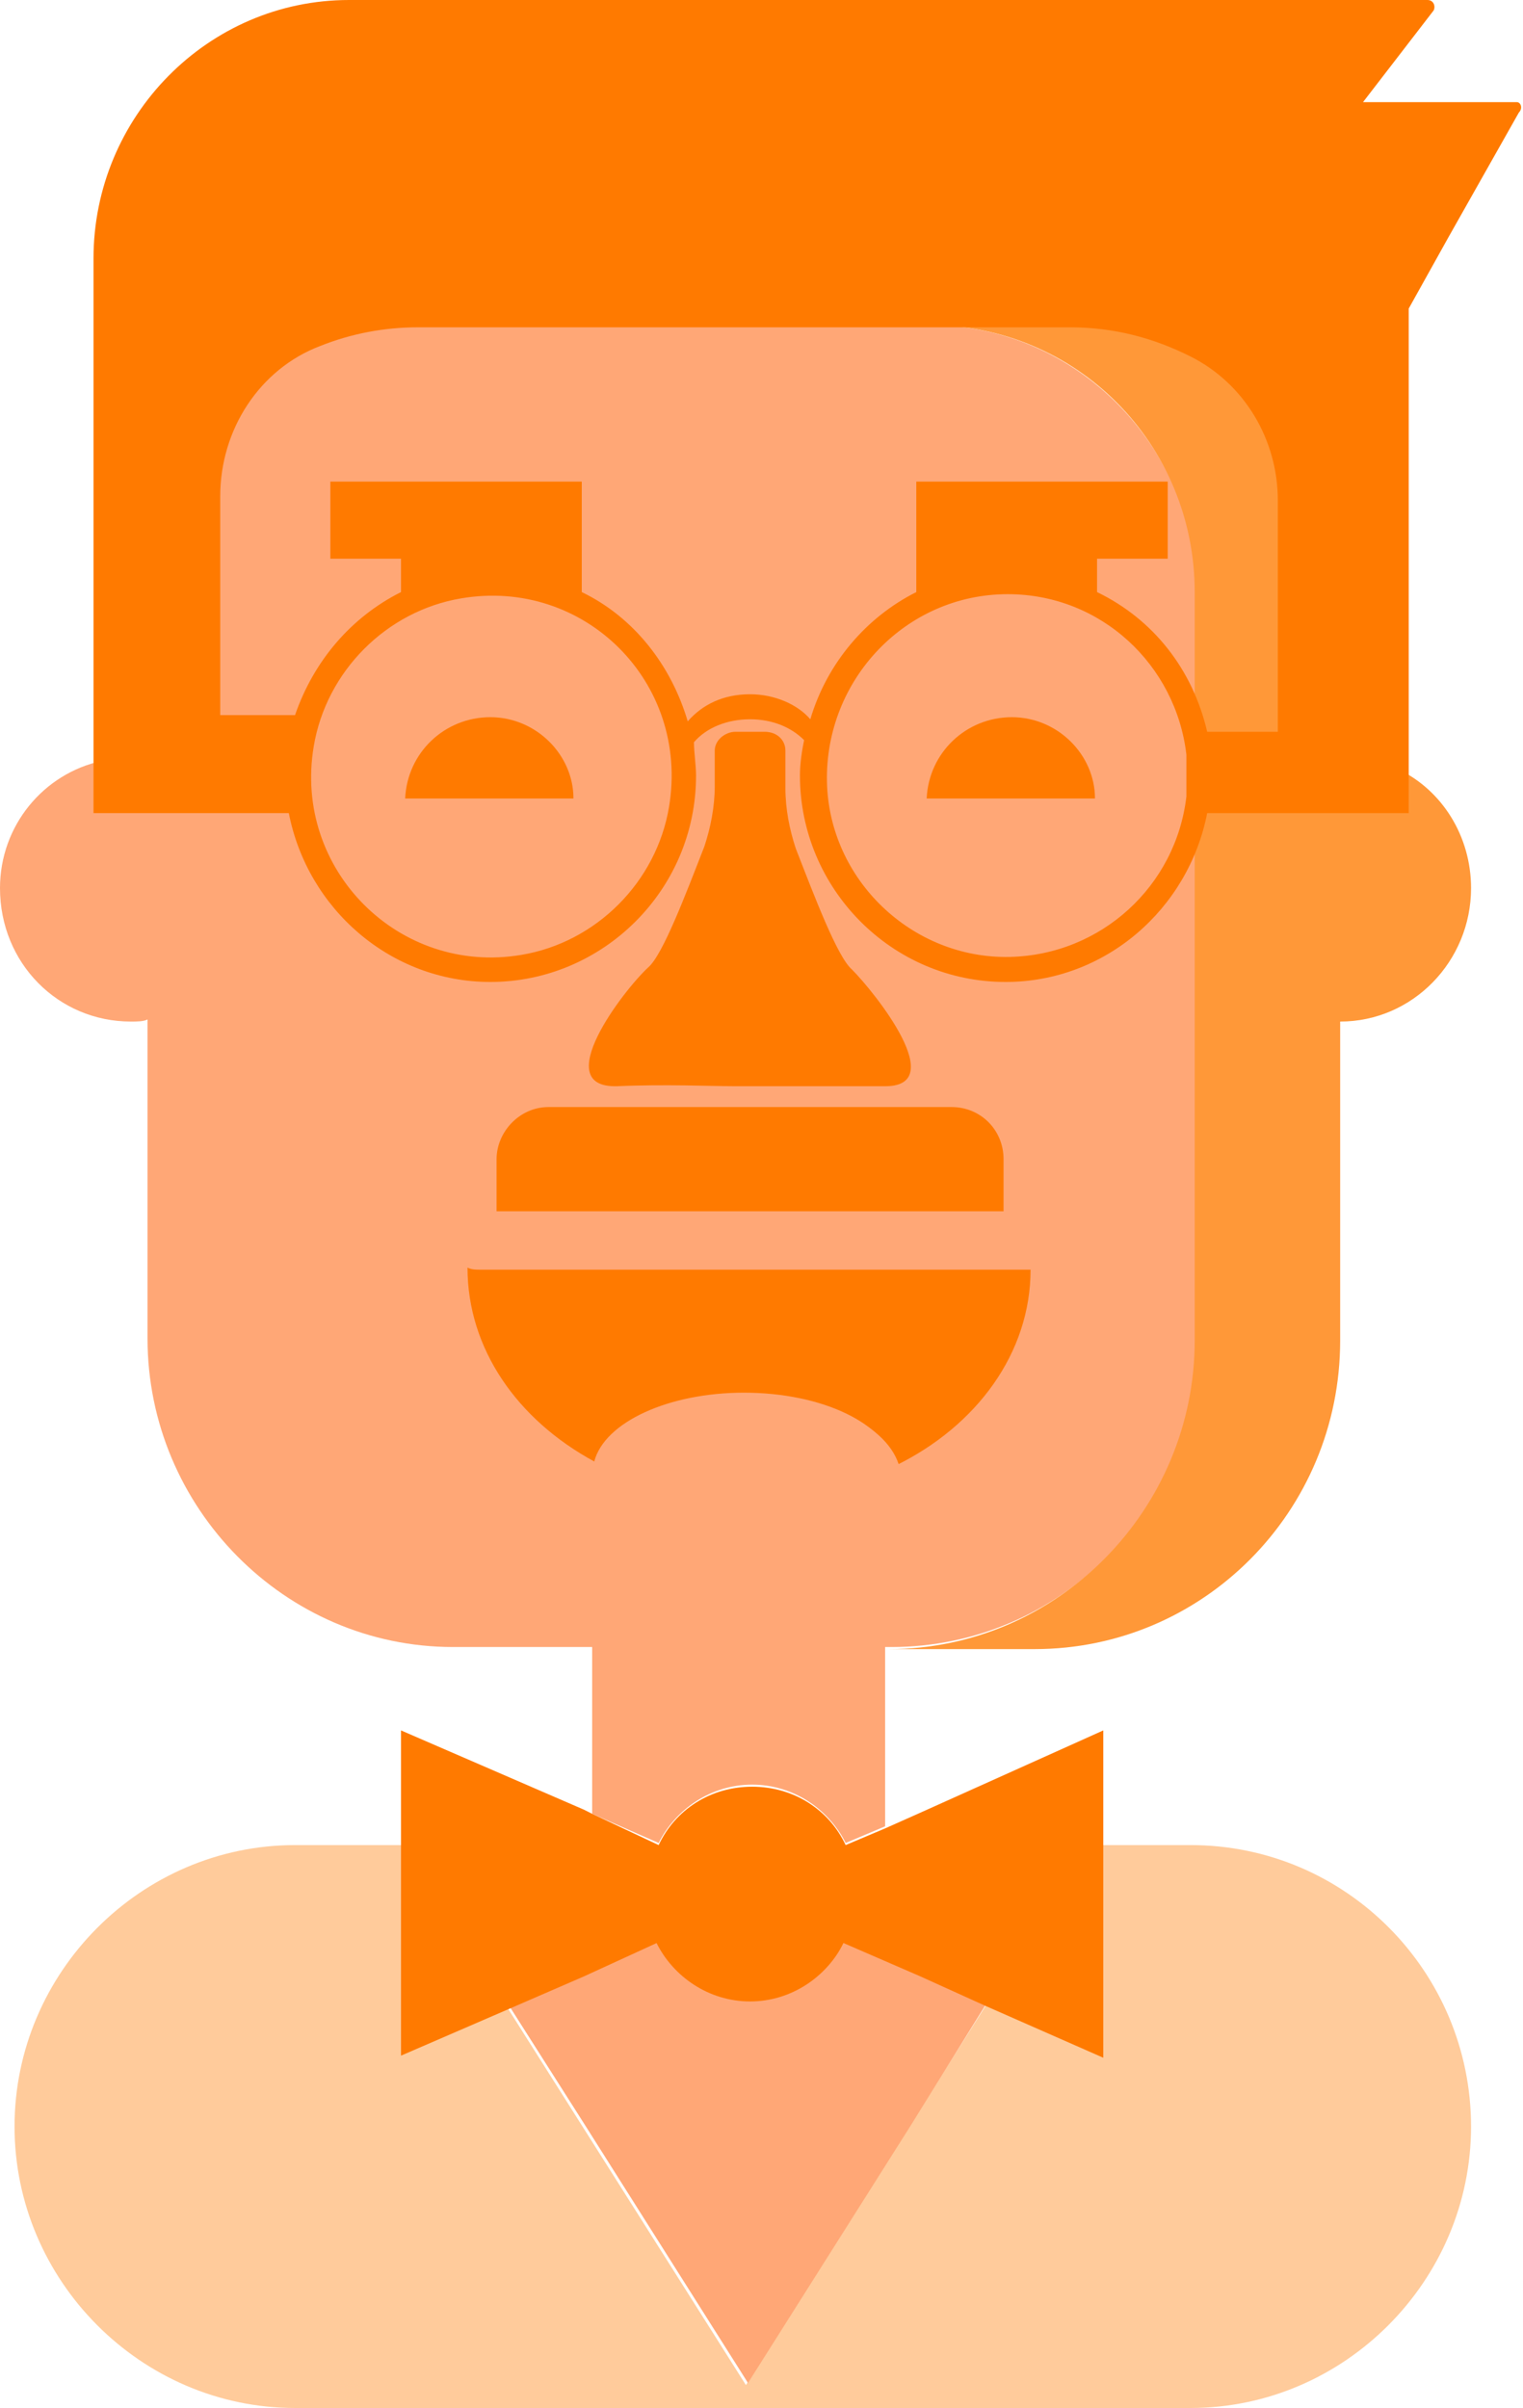 <svg width="117" height="185" viewBox="0 0 117 185" fill="none" xmlns="http://www.w3.org/2000/svg">
<path opacity="0.5" d="M91.461 141.753H22.666C10.854 141.753 1.117 151.523 1.117 163.376C1.117 175.229 10.854 185 22.666 185H91.461C103.273 185 113.009 175.229 113.009 163.376C113.009 151.523 103.432 141.753 91.461 141.753ZM69.753 163.536L57.303 183.238L44.852 163.536L32.402 143.835H57.303H82.203L69.753 163.536Z" fill="#FF9838"/>
<path d="M64.965 148.961C63.688 151.684 60.974 153.446 57.782 153.446C54.589 153.446 51.876 151.684 50.599 148.961L45.012 151.524L39.106 154.086L45.012 163.377L57.462 183.078L69.913 163.377L75.978 153.606L71.03 151.364L64.965 148.961Z" fill="#FFA776"/>
<path d="M70.87 139.19L67.997 140.471L64.964 141.753C63.688 139.03 60.974 137.268 57.782 137.268C54.589 137.268 51.876 139.03 50.599 141.753L45.491 139.35L44.852 139.03L30.806 132.943V145.437V157.93L38.947 154.407L44.852 151.844L50.439 149.281C51.716 151.844 54.43 153.766 57.622 153.766C60.814 153.766 63.528 151.844 64.805 149.281L70.711 151.844L75.659 154.086L84.757 158.091V145.597V132.943L70.87 139.19Z" fill="#FF7A00"/>
<path d="M71.509 24.986H31.604C20.431 24.986 11.333 34.116 11.333 45.489V58.302C10.854 58.302 10.375 58.142 10.056 58.142C9.258 58.142 8.619 58.302 7.821 58.462C3.352 59.424 0 63.428 0 68.233C0 73.999 4.469 78.484 10.056 78.484C10.535 78.484 11.014 78.484 11.333 78.324V102.83C11.333 115.805 21.868 126.536 34.797 126.536H45.491V139.35L50.599 141.592C51.876 139.03 54.589 137.108 57.782 137.108C60.974 137.108 63.688 139.03 64.965 141.592L67.997 140.311V126.536H68.476C81.405 126.536 91.94 115.965 91.94 102.83V72.398V45.489C91.78 34.276 82.682 24.986 71.509 24.986Z" fill="#FFA776"/>
<path d="M107.423 59.103C106.146 58.462 104.55 58.142 102.954 58.142V45.489C102.954 34.276 93.855 24.986 82.682 24.986H71.509C82.682 24.986 91.78 34.116 91.78 45.489V72.398V102.991C91.78 115.965 81.246 126.696 68.316 126.696H79.49C92.419 126.696 102.954 116.125 102.954 102.991V78.484C108.54 78.484 113.009 73.839 113.009 68.233C113.009 64.229 110.775 60.705 107.423 59.103Z" fill="#FF9838"/>
<path d="M42.139 85.052H73.105C75.339 85.052 77.095 86.814 77.095 89.056V93.06H38.148V89.056C38.148 86.974 39.904 85.052 42.139 85.052Z" fill="#FF7A00"/>
<path d="M65.443 74.48C64.326 73.519 62.57 68.874 61.134 65.19C60.655 63.749 60.336 62.147 60.336 60.545V57.662C60.336 56.861 59.697 56.221 58.739 56.221H57.782C57.782 56.221 57.782 56.221 57.622 56.221C57.622 56.221 57.622 56.221 57.462 56.221H56.505C55.707 56.221 54.909 56.861 54.909 57.662V60.385C54.909 61.987 54.589 63.589 54.111 65.03C52.674 68.714 50.918 73.359 49.801 74.32C47.885 76.082 42.139 83.61 47.407 83.45C51.078 83.29 54.749 83.45 56.345 83.45H56.505H57.462C57.462 83.45 57.462 83.45 57.622 83.45C57.622 83.45 57.622 83.45 57.782 83.45H58.739H58.899C60.655 83.45 64.166 83.45 67.838 83.45C73.105 83.61 67.199 76.242 65.443 74.48Z" fill="#FF7A00"/>
<path d="M79.171 97.546C79.011 97.546 79.011 97.546 78.851 97.546H36.872C36.553 97.546 36.233 97.546 35.914 97.386C35.914 103.632 39.745 109.078 45.651 112.282C46.449 109.239 51.397 106.996 57.143 106.996C63.209 106.996 68.157 109.399 68.795 112.602C75.02 109.559 79.171 103.953 79.171 97.546Z" fill="#FF7A00"/>
<path d="M57.303 107.156C51.397 107.156 46.609 109.399 45.81 112.442C46.449 112.762 47.087 113.083 47.726 113.403C50.759 114.684 54.111 115.485 57.782 115.485C61.453 115.485 64.805 114.684 67.838 113.403C68.317 113.243 68.796 112.922 69.115 112.762C68.317 109.559 63.368 107.156 57.303 107.156Z" fill="#FFA776"/>
<path d="M116.521 7.848H105.667H104.709L110.136 0.801C110.296 0.481 110.136 0 109.657 0H94.334H78.213H26.816C15.962 0 7.183 8.97 7.183 19.861V53.338C7.183 53.338 7.183 53.338 7.183 53.498V55.1V62.468H22.187C23.623 69.835 30.008 75.442 37.67 75.442C46.289 75.442 53.472 68.394 53.472 59.584C53.472 58.784 53.312 57.822 53.312 57.022C54.27 55.9 55.866 55.26 57.622 55.26C59.378 55.26 60.814 55.9 61.772 56.861C61.612 57.662 61.453 58.623 61.453 59.584C61.453 68.234 68.476 75.442 77.255 75.442C84.917 75.442 91.301 69.835 92.738 62.468H105.827H107.263H108.221V53.178V23.866C108.221 23.706 108.221 23.706 108.221 23.706L111.254 18.26L116.681 8.649C117 8.329 116.84 7.848 116.521 7.848ZM51.397 61.987C50.439 67.753 45.81 72.398 40.064 73.359C30.646 74.961 22.506 66.792 24.102 57.342C25.06 51.576 29.689 46.931 35.435 45.97C44.852 44.368 52.993 52.377 51.397 61.987ZM91.142 61.186C90.344 68.074 84.597 73.359 77.574 73.519C70.072 73.68 63.687 67.593 63.528 60.065C63.368 52.216 69.593 45.649 77.415 45.649C84.597 45.649 90.344 51.095 91.142 57.983V61.186ZM98.165 56.221H92.738C91.621 51.416 88.588 47.571 84.278 45.489V42.926H89.705V37H70.391V42.926V45.489C66.561 47.411 63.528 50.935 62.251 55.26C61.293 54.139 59.537 53.338 57.622 53.338C55.547 53.338 53.951 54.139 52.833 55.42C51.556 51.095 48.683 47.411 44.693 45.489V42.926V37H25.379V42.926H30.806V45.489C26.975 47.411 24.102 50.775 22.666 54.939H16.919V38.121C16.919 32.996 19.952 28.351 24.581 26.589C26.975 25.628 29.529 25.147 32.083 25.147H71.509H82.203C85.555 25.147 88.588 25.948 91.461 27.39C95.611 29.472 98.165 33.797 98.165 38.442V56.221Z" fill="#FF7A00"/>
<path d="M37.67 55.1C34.158 55.1 31.285 57.823 31.125 61.346H44.054C44.054 57.983 41.181 55.1 37.67 55.1Z" fill="#FF7A00"/>
<path d="M77.734 55.1C74.222 55.1 71.349 57.823 71.189 61.346H84.118C84.118 57.983 81.245 55.1 77.734 55.1Z" fill="#FF7A00"/>
</svg>
